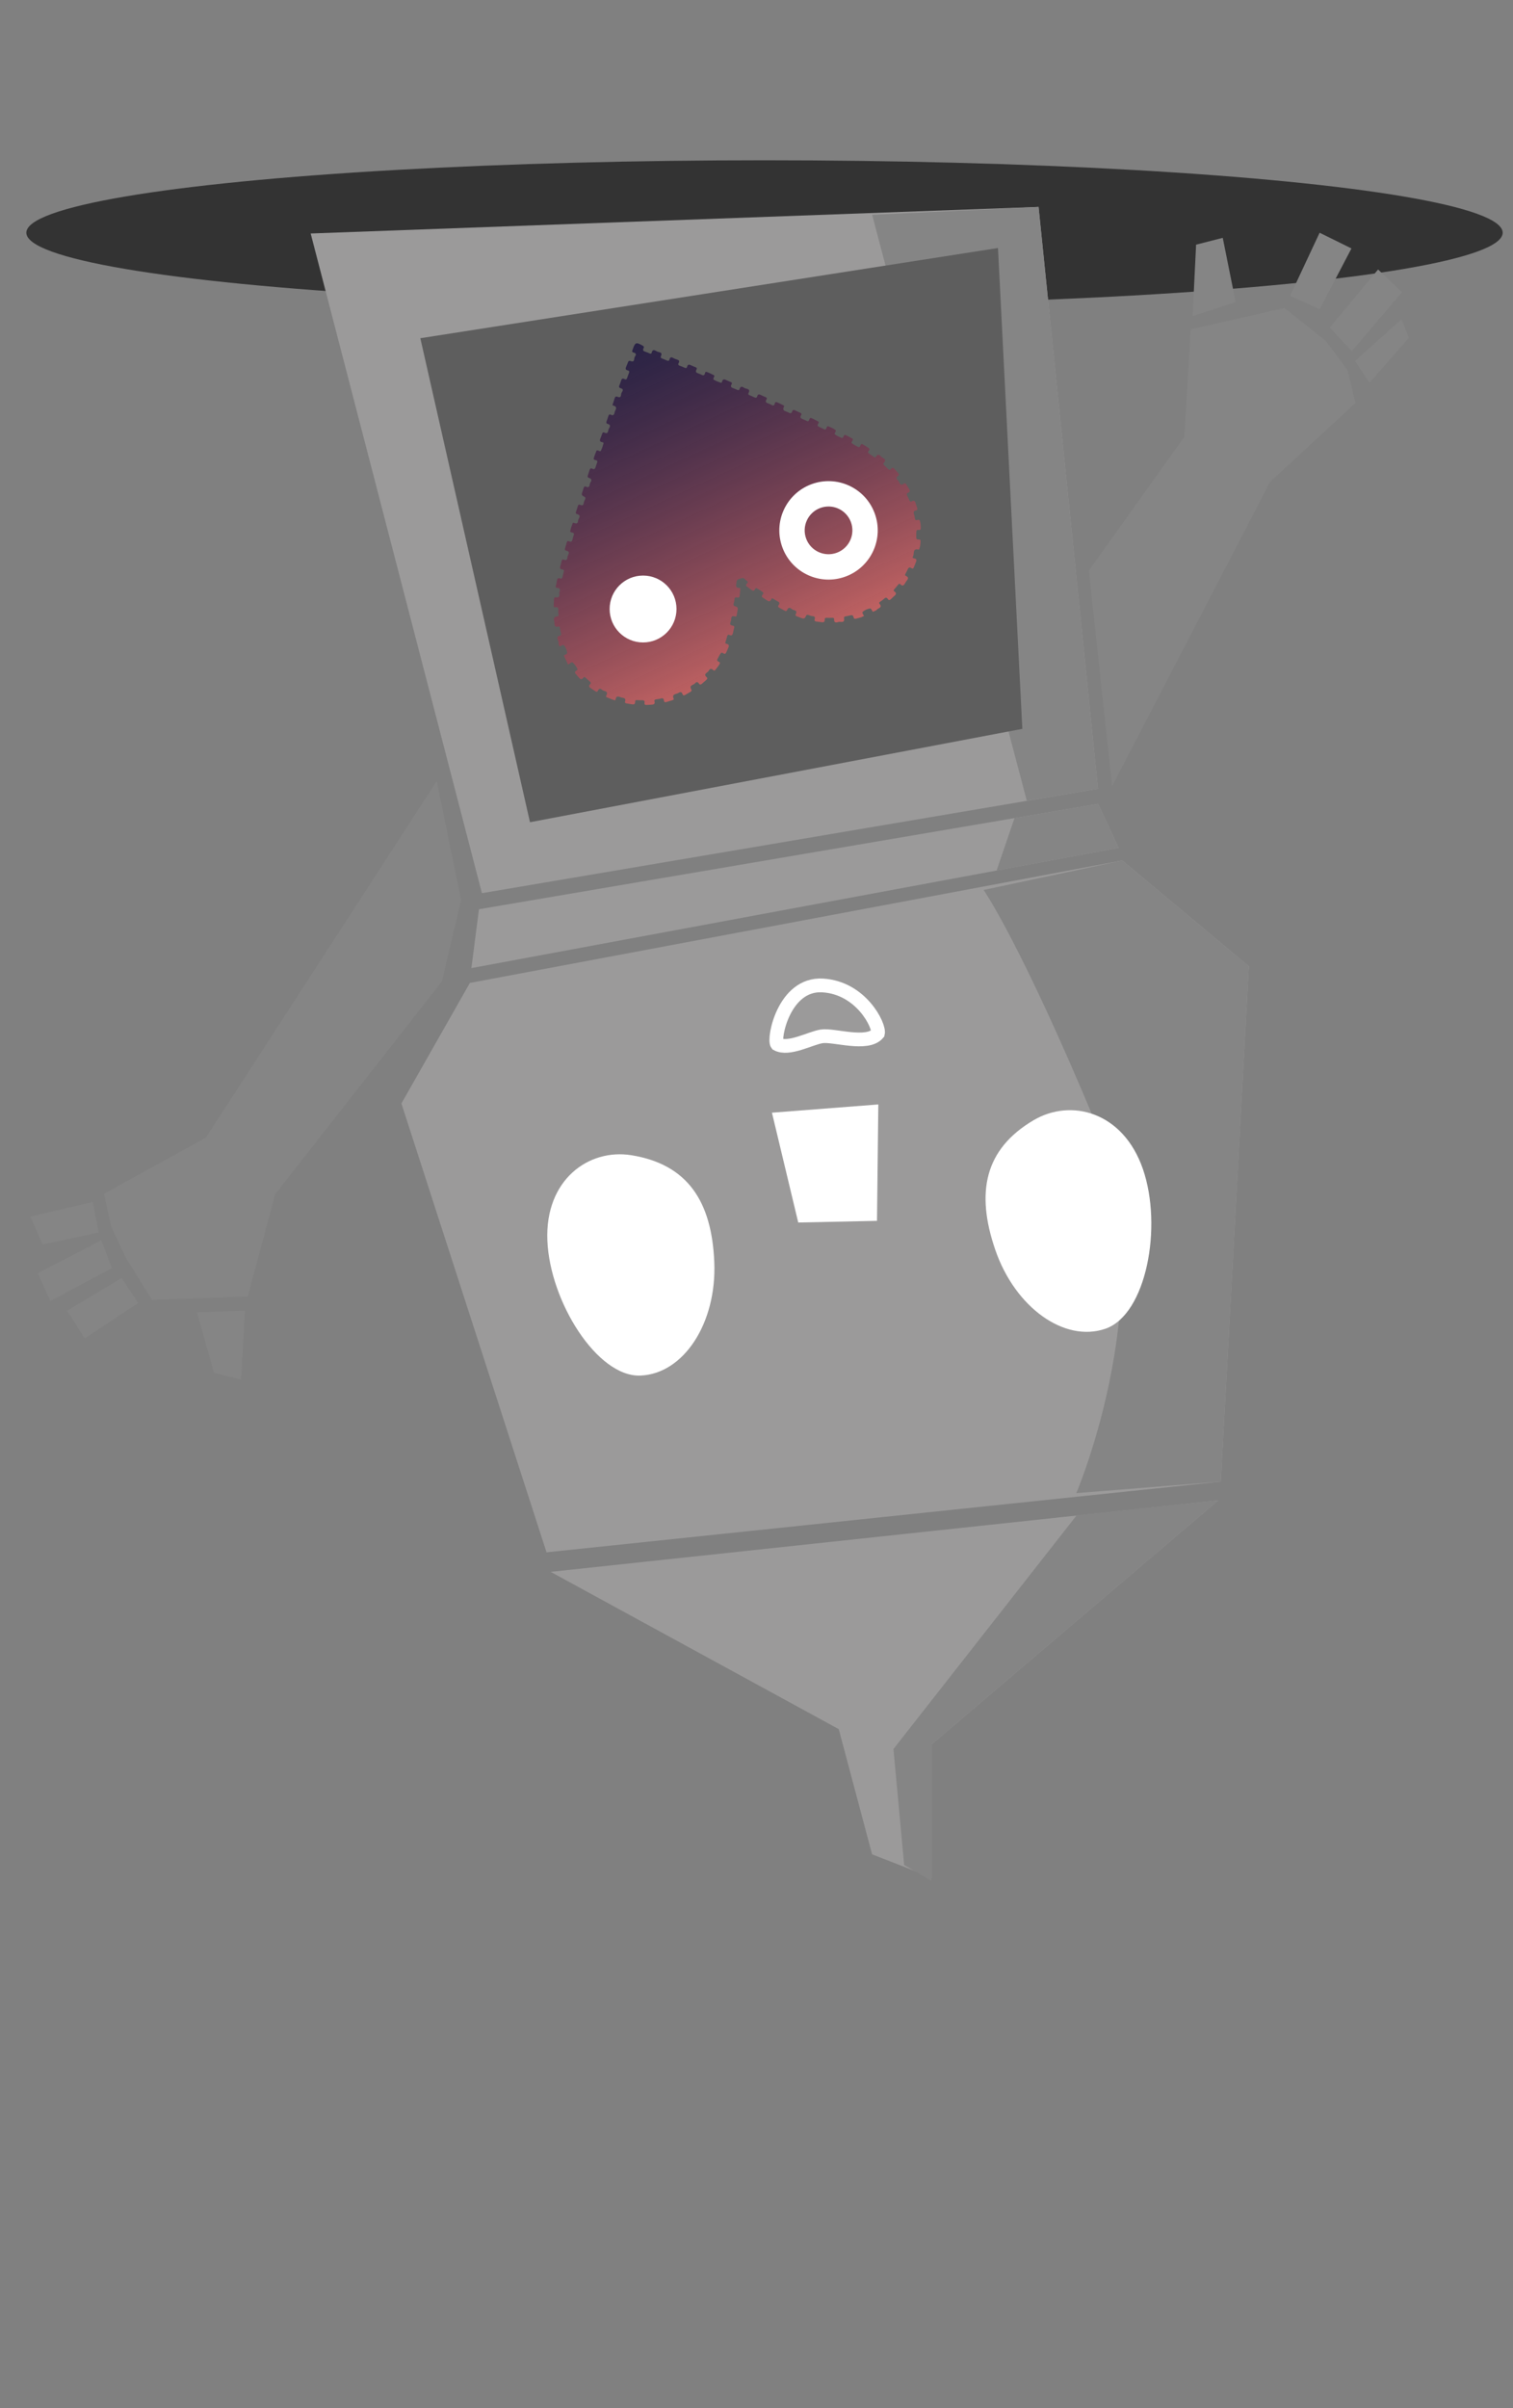 <?xml version="1.0" encoding="utf-8"?>
<!-- Generator: Adobe Illustrator 16.0.0, SVG Export Plug-In . SVG Version: 6.00 Build 0)  -->
<!DOCTYPE svg PUBLIC "-//W3C//DTD SVG 1.1//EN" "http://www.w3.org/Graphics/SVG/1.1/DTD/svg11.dtd">
<svg version="1.1" id="圖層_1" xmlns="http://www.w3.org/2000/svg" xmlns:xlink="http://www.w3.org/1999/xlink" x="0px" y="0px"
	 width="440px" height="700px" viewBox="0 0 440 700" enable-background="new 0 0 440 700" xml:space="preserve">
<rect x="0" y="0" width="440" height="700" fill="#808080" stroke="none"/>
<ellipse fill="#333333" cx="222.331" cy="67.65" rx="214.669" ry="21.061"/>
<g>
	<polygon fill="#858585" points="128.495,285.318 80.026,347.126 72.044,376.868 44.202,377.833 36.441,365.342 32.331,356.504 
		30.233,347.012 59.892,330.665 127.011,227.04 134.085,261.626 	"/>
	<polygon fill="#858585" points="71.205,380.959 70.129,401.035 62.235,399.047 57.285,381.443 	"/>
	<polygon fill="#858585" points="24.631,389.049 40.201,378.735 35.343,371.507 19.53,380.994 	"/>
	<polygon fill="#858585" points="32.53,368.633 29.456,360.527 10.986,370.098 14.636,378.167 	"/>
	<polygon fill="#858585" points="28.683,358.264 26.984,349.383 8.845,353.631 12.421,361.742 	"/>
</g>
<polygon fill="#9B9A9A" points="137.085,281.405 139.292,264.298 319.337,233.665 325.324,246.45 "/>
<polygon fill="#9B9A9A" points="158.937,451.224 116.737,320.758 136.646,285.717 326.362,250.119 363.183,280.867 355.022,430.679 
	"/>
<polygon fill="#9B9A9A" points="253.615,539.016 270.901,545.751 270.892,507.086 354.286,436.122 160.141,456.902 243.918,502.621 
	"/>
<polygon fill="#9B9A9A" points="140.149,259.626 319.312,229.287 302.029,60.143 90.349,67.87 "/>
<g>
	<polygon fill="#858585" points="289.815,253.044 295.038,237.8 319.337,233.665 325.324,246.45 	"/>
	<path fill="#858585" d="M313.009,434.01l42.014-3.331l8.16-149.812l-36.82-30.748l-40.318,8.575c0,0,10.676,15.181,32.754,68.173
		C338.55,374.277,313.009,434.01,313.009,434.01z"/>
	<polygon fill="#858585" points="298.609,232.771 253.63,62.438 302.029,60.143 319.312,229.287 	"/>
	<polygon fill="#858585" points="262.944,542.111 259.825,508.408 313.132,440.435 354.286,436.122 270.892,507.086 
		270.901,546.751 	"/>
</g>
<polygon fill="#FFFFFF" points="232.138,355.358 255.041,354.874 255.426,321.037 224.494,323.435 "/>
<path fill="#FFFFFF" d="M207.724,366.888c-0.727-17.687-7.783-28.452-24.097-31.089c-12.43-2.009-25.174,7.129-24.446,24.816
	c0.726,17.687,14.495,39.751,27.077,39.235C198.841,399.333,208.451,384.575,207.724,366.888z"/>
<path fill="#FFFFFF" d="M289.468,363.375c-5.779-16.733-3.14-29.33,11.087-37.739c10.842-6.409,26.037-2.552,31.816,14.181
	s1.013,42.302-10.889,46.411C309.58,390.339,295.247,380.107,289.468,363.375z"/>
<polygon fill="#5E5E5E" points="154.126,239.004 297.307,211.861 290.226,72.092 122.236,98.313 "/>
<g>
	<g>
		
			<linearGradient id="SVGID_1_" gradientUnits="userSpaceOnUse" x1="177.526" y1="964.821" x2="177.526" y2="1064.584" gradientTransform="matrix(0.907 -0.421 -0.421 -0.907 471.242 1140.762)">
			<stop  offset="0" style="stop-color:#CA6262"/>
			<stop  offset="1" style="stop-color:#0A0036;stop-opacity:0.7"/>
		</linearGradient>
		<path opacity="0.9" fill-rule="evenodd" clip-rule="evenodd" fill="url(#SVGID_1_)" d="M163.971,190.534
			c0.406,0.871,0.811,1.742,1.216,2.613c0.491-0.132,0.951-0.855,1.335-0.58c0.569,0.408,0.951,1.11,1.334,1.736
			c0.295,0.48-0.283,0.582-0.503,0.824c-0.223,0.248-0.172,0.461,0.014,0.685c0.259,0.31,0.515,0.627,0.786,0.929
			c0.442,0.486,0.859,1.136,1.531,0.226c0.21-0.284,0.467-0.1,0.667,0.074c0.389,0.341,0.749,0.712,1.151,1.031
			c0.326,0.256,0.432,0.523,0.123,0.821c-0.571,0.554-0.234,0.875,0.253,1.19c0.435,0.278,0.864,0.567,1.288,0.861
			c0.299,0.205,0.564,0.205,0.705-0.155c0.306-0.778,0.821-0.659,1.268-0.234c0.471,0.447,1.887,0.2,1.205,1.545
			c-0.127,0.253-0.166,0.493,0.176,0.623c0.69,0.261,1.377,0.534,2.068,0.79c0.178,0.064,0.381,0.085,0.422-0.179
			c0.225-1.418,1.114-0.7,1.813-0.565c0.624,0.121,1.289,0.201,0.946,1.154c-0.143,0.395,0.199,0.496,0.503,0.55
			c0.398,0.074,0.801,0.133,1.202,0.2c0.638,0.109,1.285,0.268,1.24-0.766c-0.018-0.407,0.301-0.425,0.629-0.402
			c0.44,0.035,0.887,0.065,1.326,0.041c0.541-0.03,0.87,0.11,0.772,0.728c-0.091,0.587,0.243,0.681,0.72,0.637
			c0.404-0.038,0.809-0.056,1.214-0.078c0.626-0.034,1.21-0.085,0.962-0.992c-0.104-0.375,0.165-0.517,0.496-0.565
			c0.401-0.06,0.816-0.083,1.198-0.201c0.604-0.19,0.987-0.135,1.063,0.604c0.047,0.424,0.324,0.518,0.726,0.375
			c0.487-0.171,0.997-0.275,1.48-0.452c0.249-0.092,0.757-0.145,0.613-0.484c-0.627-1.465,0.73-1.29,1.354-1.687
			c0.448-0.287,0.963-0.466,1.202,0.305c0.13,0.417,0.412,0.472,0.772,0.261c0.509-0.299,1.014-0.603,1.532-0.885
			c0.364-0.198,0.436-0.42,0.23-0.798c-0.671-1.235,0.715-1.155,1.128-1.691c0.364-0.471,0.773-0.493,1.13,0.084
			c0.222,0.354,0.534,0.336,0.841,0.066c0.442-0.389,0.893-0.769,1.333-1.163c0.248-0.222,0.365-0.487,0.073-0.752
			c-1.135-1.033,0.312-1.288,0.59-1.869c0.268-0.561,0.735-0.819,1.292-0.228c0.159,0.169,0.402,0.264,0.578,0.039
			c0.472-0.611,0.993-1.205,1.344-1.883c0.272-0.522-0.47-0.519-0.663-0.828c-0.054-0.085-0.14-0.219-0.108-0.278
			c0.339-0.652,0.642-1.335,1.069-1.927c0.296-0.407,0.664,0.046,0.985,0.148c0.361,0.115,0.459-0.121,0.572-0.353
			c0.162-0.332,0.329-0.663,0.459-1.006c0.234-0.615,0.774-1.319-0.431-1.561c-0.366-0.075-0.25-0.379-0.172-0.63
			c0.152-0.493,0.317-0.985,0.439-1.486c0.099-0.396,0.281-0.609,0.692-0.419c0.708,0.327,0.905-0.069,1.017-0.661
			c0.089-0.471,0.214-0.935,0.329-1.401c0.084-0.33,0.059-0.587-0.353-0.644c-1.444-0.203-0.508-1.141-0.513-1.756
			c-0.006-0.683,0.184-1.262,1.103-0.918c0.337,0.126,0.457-0.089,0.503-0.39c0.054-0.364,0.138-0.725,0.19-1.09
			c0.095-0.646,0.441-1.233-0.71-1.514c-0.835-0.203-0.102-1.197-0.14-1.833c-0.032-0.531,0.182-0.858,0.798-0.692
			c0.559,0.148,0.707-0.166,0.742-0.644c0.036-0.515,0.105-1.027,0.166-1.539c0.033-0.266,0.083-0.591-0.281-0.594
			c-1.36-0.005-0.841-0.927-0.839-1.622c0.005-0.978,0.851-0.962,1.434-1.197c0.779-0.312,1.123,0.485,1.633,0.814
			c0.592,0.383-0.091,0.654-0.184,0.982c-0.038,0.132-0.136,0.354-0.091,0.389c0.606,0.479,1.205,0.98,1.864,1.378
			c0.556,0.335,0.598-0.351,0.878-0.567c0.086-0.064,0.225-0.181,0.267-0.155c0.629,0.379,1.279,0.734,1.852,1.189
			c0.438,0.345-0.069,0.646-0.208,0.943c-0.138,0.298-0.072,0.477,0.193,0.639c0.313,0.193,0.617,0.403,0.925,0.606
			c0.568,0.374,1.146,0.928,1.594-0.146c0.151-0.363,0.407-0.195,0.634-0.061c0.382,0.226,0.744,0.487,1.143,0.675
			c0.524,0.248,0.764,0.536,0.352,1.077c-0.301,0.391-0.167,0.653,0.256,0.859c0.498,0.241,0.975,0.525,1.46,0.792
			c0.288,0.159,0.556,0.226,0.728-0.154c0.636-1.4,1.312-0.112,1.952-0.006c0.633,0.106,0.977,0.465,0.575,1.16
			c-0.192,0.329-0.046,0.545,0.308,0.66c0.385,0.126,0.763,0.276,1.143,0.42c0.637,0.241,1.109,0.471,1.501-0.511
			c0.315-0.796,1.143-0.005,1.742,0.006c0.539,0.009,1.056,0.146,0.804,0.916c-0.165,0.503,0.134,0.653,0.563,0.693
			c0.402,0.04,0.808,0.085,1.208,0.141c0.616,0.085,1.222,0.191,1.147-0.772c-0.028-0.38,0.229-0.481,0.584-0.464
			c0.515,0.024,1.031,0.017,1.548,0.002c0.328-0.011,0.63,0.03,0.598,0.438c-0.079,1.039,0.613,0.984,1.217,0.776
			c0.625-0.216,1.964,0.508,1.657-1.112c-0.063-0.344,0.143-0.461,0.421-0.52c0.434-0.093,0.876-0.148,1.298-0.275
			c0.541-0.164,0.928-0.129,1.062,0.521c0.101,0.493,0.438,0.513,0.849,0.386c0.456-0.141,0.92-0.25,1.382-0.374
			c0.268-0.124,0.535-0.25,0.804-0.374c-0.154-0.437-0.766-0.915-0.248-1.32c0.553-0.435,1.274-0.754,1.964-0.871
			c0.462-0.081,0.538,0.687,0.897,0.977c0.334-0.156,0.669-0.311,1.005-0.467c0.095-0.109,0.172-0.248,0.288-0.319
			c0.609-0.377,1.478-0.63,0.588-1.579c-0.191-0.202-0.026-0.396,0.177-0.541c0.362-0.252,0.748-0.489,1.062-0.794
			c0.439-0.431,0.821-0.622,1.229,0.013c0.252,0.393,0.548,0.292,0.828,0.041c0.328-0.295,0.632-0.62,0.969-0.906
			c0.504-0.428,0.863-0.84,0.096-1.356c-0.347-0.234-0.229-0.463,0.013-0.72c0.376-0.405,0.73-0.831,1.075-1.262
			c0.154-0.195,0.344-0.375,0.542-0.178c0.968,0.965,1.283,0.021,1.659-0.579c0.376-0.596,1.293-1.26-0.044-1.853
			c-0.282-0.127-0.125-0.375-0.027-0.57c0.184-0.361,0.402-0.709,0.553-1.083c0.235-0.582,0.499-0.993,1.194-0.53
			c0.312,0.208,0.54,0.112,0.672-0.253c0.139-0.382,0.317-0.747,0.461-1.127c0.236-0.629,0.709-1.339-0.501-1.503
			c-0.276-0.038-0.378-0.279-0.226-0.494c0.503-0.71-0.252-2.444,1.639-2.039c0.055,0.011,0.164-0.041,0.183-0.089
			c0.322-0.763,0.369-1.581,0.403-2.386c0.027-0.652-0.603-0.343-0.921-0.498c-0.12-0.058-0.31-0.162-0.312-0.249
			c-0.013-0.735-0.067-1.484,0.047-2.205c0.076-0.479,0.641-0.17,0.956-0.307c0.095-0.042,0.253-0.094,0.26-0.155
			c0.095-0.814-0.023-1.622-0.204-2.407c-0.142-0.618-0.665-0.244-1.02-0.252c-0.294-0.005-0.379-0.161-0.426-0.396
			c-0.077-0.397-0.124-0.806-0.244-1.191c-0.18-0.582-0.297-1.081,0.53-1.234c0.429-0.079,0.476-0.382,0.333-0.763
			c-0.154-0.415-0.268-0.845-0.402-1.267c-0.182-0.568-0.384-1.076-1.139-0.612c-0.316,0.196-0.543,0.049-0.688-0.284
			c-0.205-0.474-0.424-0.943-0.653-1.405c-0.178-0.352-0.192-0.625,0.234-0.789c0.701-0.271,0.599-0.714,0.261-1.218
			c-0.264-0.399-0.518-0.808-0.756-1.224c-0.172-0.301-0.367-0.475-0.695-0.23c-1.229,0.922-1.218-0.535-1.724-0.933
			c-0.479-0.378-0.635-0.908,0.054-1.329c0.343-0.211,0.282-0.469,0.05-0.734c-0.34-0.387-0.683-0.774-1.012-1.172
			c-0.341-0.41-0.661-0.702-1.116-0.112c-0.291,0.375-0.597,0.317-0.912-0.033c-0.32-0.354-0.688-0.666-1.041-0.992
			c-0.234-0.218-0.402-0.428-0.127-0.744c1.061-1.207-0.436-1.304-0.843-1.835c-0.419-0.551-0.981-0.813-1.433,0.046
			c-0.095,0.18-0.256,0.302-0.445,0.179c-0.588-0.381-1.204-0.738-1.726-1.197c-0.445-0.395,0.19-0.689,0.235-1.055
			c0.013-0.101,0.025-0.269-0.027-0.302c-0.646-0.424-1.275-0.889-1.97-1.221c-0.574-0.276-0.541,0.432-0.805,0.667
			c-0.106,0.097-0.18,0.264-0.344,0.174c-0.646-0.351-1.336-0.655-1.909-1.104c-0.379-0.298,0.129-0.642,0.219-0.972
			c0.037-0.139,0.113-0.286-0.059-0.381c-0.68-0.368-1.337-0.811-2.058-1.069c-0.535-0.192-0.486,0.529-0.778,0.759
			c-0.076,0.061-0.206,0.146-0.261,0.119c-0.663-0.321-1.358-0.6-1.959-1.014c-0.419-0.291,0.116-0.63,0.157-0.96
			c0.012-0.105,0.057-0.267,0.005-0.313c-0.592-0.516-1.331-0.782-2.034-1.092c-0.615-0.273-0.541,0.423-0.779,0.679
			c-0.102,0.111-0.188,0.28-0.338,0.213c-0.672-0.303-1.378-0.566-1.979-0.977c-0.402-0.276,0.105-0.646,0.156-0.981
			c0.016-0.103,0.046-0.279,0.003-0.301c-0.68-0.364-1.349-0.756-2.063-1.042c-0.599-0.239-0.585,0.405-0.777,0.702
			c-0.171,0.265-0.354,0.208-0.561,0.119c-0.406-0.175-0.799-0.387-1.213-0.54c-0.58-0.215-0.882-0.504-0.479-1.134
			c0.242-0.379,0.053-0.592-0.324-0.747c-0.477-0.196-0.939-0.427-1.405-0.654c-0.38-0.184-0.721-0.235-0.866,0.273
			c-0.195,0.69-0.621,0.621-1.084,0.326c-0.652-0.417-2.055-0.319-1.261-1.775c0.027-0.052,0.005-0.187-0.033-0.207
			c-0.689-0.345-1.364-0.739-2.088-0.999c-0.597-0.215-0.54,0.452-0.74,0.746c-0.167,0.247-0.326,0.242-0.554,0.134
			c-0.367-0.171-0.729-0.361-1.113-0.491c-0.636-0.213-1.085-0.468-0.589-1.224c0.228-0.345,0.014-0.527-0.308-0.659
			c-0.445-0.18-0.893-0.361-1.314-0.586c-0.506-0.267-0.898-0.328-1.087,0.352c-0.133,0.485-0.434,0.5-0.84,0.299
			c-0.428-0.213-0.878-0.385-1.318-0.574c-0.288-0.125-0.548-0.265-0.362-0.652c0.698-1.459-0.797-1.12-1.313-1.542
			c-0.495-0.403-1.068-0.516-1.3,0.372c-0.102,0.387-0.396,0.362-0.708,0.221c-0.369-0.169-0.739-0.343-1.125-0.468
			c-0.587-0.193-0.914-0.467-0.499-1.105c0.251-0.386,0.057-0.593-0.316-0.734c-0.381-0.144-0.763-0.29-1.119-0.478
			c-0.597-0.315-1.105-0.471-1.317,0.417c-0.038,0.16-0.143,0.401-0.373,0.311c-0.688-0.266-1.407-0.495-2.022-0.882
			c-0.377-0.236,0.073-0.643,0.126-0.975c0.016-0.101,0.021-0.279-0.026-0.3c-0.692-0.337-1.382-0.698-2.105-0.958
			c-0.643-0.23-0.517,0.463-0.718,0.741c-0.208,0.285-0.406,0.249-0.662,0.137c-0.372-0.163-0.735-0.357-1.123-0.473
			c-0.609-0.184-0.909-0.472-0.537-1.112c0.24-0.414,0.015-0.595-0.353-0.73c-0.415-0.155-0.831-0.314-1.225-0.515
			c-0.551-0.28-0.962-0.313-1.151,0.418c-0.107,0.415-0.383,0.456-0.764,0.266c-0.427-0.214-0.879-0.389-1.335-0.535
			c-0.464-0.15-0.588-0.42-0.359-0.83c0.344-0.619,0.026-0.847-0.521-1.007c-0.353-0.103-0.709-0.234-1.022-0.42
			c-0.573-0.338-0.956-0.288-1.126,0.415c-0.104,0.435-0.36,0.47-0.734,0.298c-0.469-0.217-0.954-0.399-1.435-0.589
			c-0.319-0.128-0.495-0.318-0.321-0.677c0.6-1.235-0.603-1.075-1.117-1.353c-0.544-0.294-1.296-0.861-1.572,0.355
			c-0.078,0.349-0.341,0.315-0.607,0.202c-0.409-0.17-0.811-0.37-1.233-0.493c-0.568-0.163-0.831-0.424-0.51-1.018
			c0.2-0.373,0.047-0.574-0.313-0.775c-1.847-1.036-2.126-0.942-2.82,1.032c-0.024,0.069-0.044,0.142-0.077,0.208
			c-0.203,0.407-0.159,0.706,0.345,0.809c0.806,0.165,0.701,0.749,0.356,1.139c-0.396,0.451,0.088,1.785-1.205,1.331
			c-0.557-0.194-0.721,0.016-0.87,0.462c-0.116,0.349-0.27,0.687-0.419,1.023c-0.246,0.55-0.42,1.058,0.434,1.23
			c0.447,0.091,0.461,0.382,0.31,0.754c-0.182,0.442-0.35,0.894-0.494,1.352c-0.136,0.434-0.361,0.639-0.808,0.4
			c-0.611-0.328-0.854-0.018-1.009,0.537c-0.108,0.389-0.254,0.772-0.416,1.144c-0.201,0.467-0.264,0.836,0.374,0.999
			c0.969,0.246,0.447,0.904,0.221,1.284c-0.279,0.468,0.065,1.687-1.175,1.192c-0.543-0.216-0.733,0.042-0.868,0.493
			c-0.137,0.459-0.308,0.908-0.438,1.371c-0.063,0.221-0.319,0.582,0.021,0.669c1.564,0.405,0.538,1.321,0.42,2.033
			c-0.104,0.623-0.4,1.034-1.13,0.631c-0.349-0.191-0.54-0.004-0.651,0.329c-0.186,0.561-0.37,1.122-0.58,1.674
			c-0.136,0.36-0.028,0.559,0.326,0.665c1.334,0.402,0.34,1.17,0.231,1.752c-0.101,0.531-0.213,1.28-1.12,0.801
			c-0.406-0.213-0.6-0.004-0.717,0.379c-0.12,0.388-0.26,0.772-0.422,1.144c-0.262,0.603-0.426,1.138,0.509,1.264
			c0.166,0.021,0.409,0.122,0.337,0.351c-0.22,0.702-0.409,1.43-0.748,2.075c-0.234,0.448-0.648-0.041-0.985-0.048
			c-0.102-0.003-0.274-0.004-0.292,0.043c-0.294,0.753-0.64,1.5-0.815,2.283c-0.108,0.488,0.494,0.43,0.796,0.573
			c0.338,0.161,0.259,0.387,0.174,0.642c-0.131,0.385-0.275,0.767-0.38,1.158c-0.155,0.576-0.383,0.958-1.066,0.6
			c-0.396-0.207-0.606-0.002-0.724,0.383c-0.163,0.531-0.335,1.058-0.524,1.576c-0.146,0.399-0.025,0.614,0.372,0.752
			c1.376,0.479,0.194,1.26,0.177,1.882c-0.019,0.632-0.374,1.015-1.095,0.655c-0.44-0.222-0.584,0.073-0.688,0.432
			c-0.09,0.319-0.202,0.632-0.304,0.949c-0.199,0.615-0.516,1.102,0.487,1.517c0.793,0.329-0.045,1.128-0.119,1.714
			c-0.067,0.518-0.254,1.047-1.001,0.685c-0.46-0.225-0.661,0.005-0.774,0.449c-0.127,0.499-0.321,0.981-0.469,1.476
			c-0.084,0.281-0.205,0.609,0.223,0.721c1.573,0.414,0.348,1.329,0.337,2c-0.013,0.781-0.501,0.866-1.138,0.585
			c-0.109-0.048-0.372-0.015-0.393,0.042c-0.261,0.728-0.548,1.452-0.715,2.204c-0.138,0.63,0.525,0.468,0.832,0.64
			c0.318,0.18,0.247,0.392,0.169,0.647c-0.117,0.388-0.251,0.774-0.326,1.173c-0.116,0.619-0.36,0.947-1.043,0.634
			c-0.317-0.146-0.561-0.056-0.658,0.328c-0.146,0.572-0.317,1.138-0.483,1.705c-0.092,0.315-0.106,0.582,0.305,0.679
			c1.506,0.353,0.381,1.263,0.369,1.909c-0.009,0.623-0.294,1.06-1.056,0.721c-0.352-0.156-0.542,0.025-0.622,0.384
			c-0.104,0.468-0.219,0.937-0.367,1.392c-0.19,0.587-0.152,1.004,0.59,1.076c0.469,0.045,0.479,0.351,0.377,0.725
			c-0.125,0.461-0.236,0.929-0.335,1.399c-0.079,0.381-0.248,0.642-0.673,0.484c-0.717-0.268-0.903,0.114-0.983,0.719
			c-0.063,0.473-0.179,0.941-0.287,1.411c-0.077,0.338-0.042,0.606,0.374,0.617c0.785,0.022,0.978,0.485,0.688,1.084
			c-0.28,0.581,0.494,1.873-1.046,1.653c-0.385-0.056-0.535,0.148-0.554,0.504c-0.03,0.589-0.061,1.178-0.099,1.768
			c-0.021,0.313-0.017,0.685,0.4,0.618c1.154-0.187,0.948,0.629,0.92,1.241c-0.022,0.481,0.316,1.345-0.198,1.391
			c-1.572,0.138-0.927,1.136-0.909,1.902c0.016,0.71,0.105,1.371,1.122,1.073c0.241-0.071,0.399,0.077,0.448,0.351
			c0.098,0.544,0.225,1.082,0.338,1.625c0.065,0.318,0.043,0.629-0.345,0.684c-0.929,0.132-0.695,0.698-0.563,1.297
			c0.076,0.336,0.398,0.656,0.146,1.041c0.124,0.268,0.249,0.536,0.374,0.804c0.438-0.136,0.993-0.684,1.28-0.335
			c0.464,0.568,0.771,1.341,0.913,2.071C165.05,190.173,164.324,190.254,163.971,190.534z"/>
	</g>
	<circle fill="#FFFFFF" cx="187.012" cy="177.025" r="9.722"/>
	<path fill="#FFFFFF" d="M235.917,140.773c-7.397,2.779-11.142,11.03-8.362,18.425c2.78,7.398,11.031,11.14,18.428,8.361
		c7.397-2.781,11.141-11.03,8.359-18.426C251.563,141.734,243.313,137.994,235.917,140.773z M247.442,151.726
		c1.349,3.585-0.467,7.586-4.052,8.934c-3.589,1.347-7.588-0.467-8.937-4.054c-1.346-3.585,0.47-7.584,4.055-8.933
		C242.095,146.326,246.095,148.141,247.442,151.726z"/>
	<path display="none" fill="#FFFFFF" d="M194.013,130.45c-4.997,3.182-7.267,9.527-5.099,15.297
		c2.487,6.617,9.868,9.965,16.485,7.479c0.862-0.324,1.666-0.735,2.411-1.212l2.537,3.836l0.445,7.08
		c-0.49,0.224-0.996,0.436-1.511,0.628c-1.26,0.475-2.536,0.833-3.815,1.083l-3.722-5.995l-3.123,6.332
		c-1.874-0.181-3.707-0.584-5.467-1.188l-0.226-7.051l-5.87,3.919c-1.512-1.076-2.906-2.332-4.143-3.755l3.332-6.226l-7.04,0.462
		c-0.225-0.494-0.436-0.997-0.629-1.511c-0.473-1.259-0.831-2.534-1.084-3.817l5.996-3.722l-6.331-3.123
		c0.183-1.87,0.581-3.705,1.187-5.463l7.052-0.229l-3.921-5.867c1.076-1.514,2.336-2.907,3.756-4.145l6.225,3.33L194.013,130.45z"/>
	<g display="none">
		<path display="inline" fill="#FFFFFF" d="M188.207,142.922"/>
		<path display="inline" fill="#FFFFFF" d="M188.272,143.394"/>
		<path display="inline" fill="#FFFFFF" d="M218.868,125.589l-3.331,6.224l7.035-0.462c0.227,0.493,0.438,0.998,0.632,1.513
			c0.474,1.26,0.833,2.535,1.083,3.813l-5.996,3.722l6.331,3.125c-0.179,1.871-0.579,3.706-1.186,5.465l-7.052,0.228l3.921,5.867
			c-1.077,1.512-2.335,2.905-3.757,4.144l-6.224-3.333l-2.521-3.875c0,0-0.003,0.001-0.004,0c4.979-3.188,7.234-9.518,5.072-15.274
			c-2.487-6.62-9.868-9.968-16.486-7.481c-1.215,0.457-2.38,1.19-2.38,1.19l-2.57-3.874l-0.442-7.023
			c0.493-0.222,0.994-0.432,1.51-0.626c1.26-0.473,2.534-0.832,3.814-1.083l3.722,5.994l3.125-6.329
			c1.87,0.18,3.705,0.58,5.465,1.185l0.227,7.052l5.868-3.92C216.237,122.906,217.629,124.165,218.868,125.589z"/>
		<path display="inline" fill="#FFFFFF" d="M206.66,152.673c-0.008,0.004-0.014,0.007-0.02,0.01
			C206.646,152.681,206.652,152.677,206.66,152.673z"/>
	</g>
</g>
<path fill="none" stroke="#FFFFFF" stroke-width="4" stroke-linecap="round" stroke-miterlimit="10" d="M255.314,300.387
	c0.533-2.205-4.858-13.298-16.106-13.937c-11.249-0.639-14.361,15.521-13.234,17.037c3.387,1.858,9.587-1.701,12.971-2.241
	C242.432,300.69,252.192,304.097,255.314,300.387z"/>
<g>
	<g>
		<polygon fill="#858585" points="346.83,91.898 347.839,71.118 355.592,69.134 359.345,87.809 		"/>
	</g>
	<g>
		<polygon fill="#858585" points="316.653,165.837 344.406,127.018 346.281,95.727 373.551,89.525 385.62,99.151 391.902,107.635 
			394.192,117.128 369.339,140.1 323.411,228.542 		"/>
	</g>
	<g>
		<polygon fill="#858585" points="386.721,95.219 393.117,102.084 407.723,84.933 400.764,78.334 		"/>
	</g>
	<g>
		<polygon fill="#858585" points="394.04,104.924 398.264,111.256 409.713,98.217 407.589,92.792 		"/>
	</g>
	<g>
		<polygon fill="#858585" points="383.761,67.65 375.187,85.965 383.757,89.907 393.021,72.218 		"/>
	</g>
</g>
</svg>
